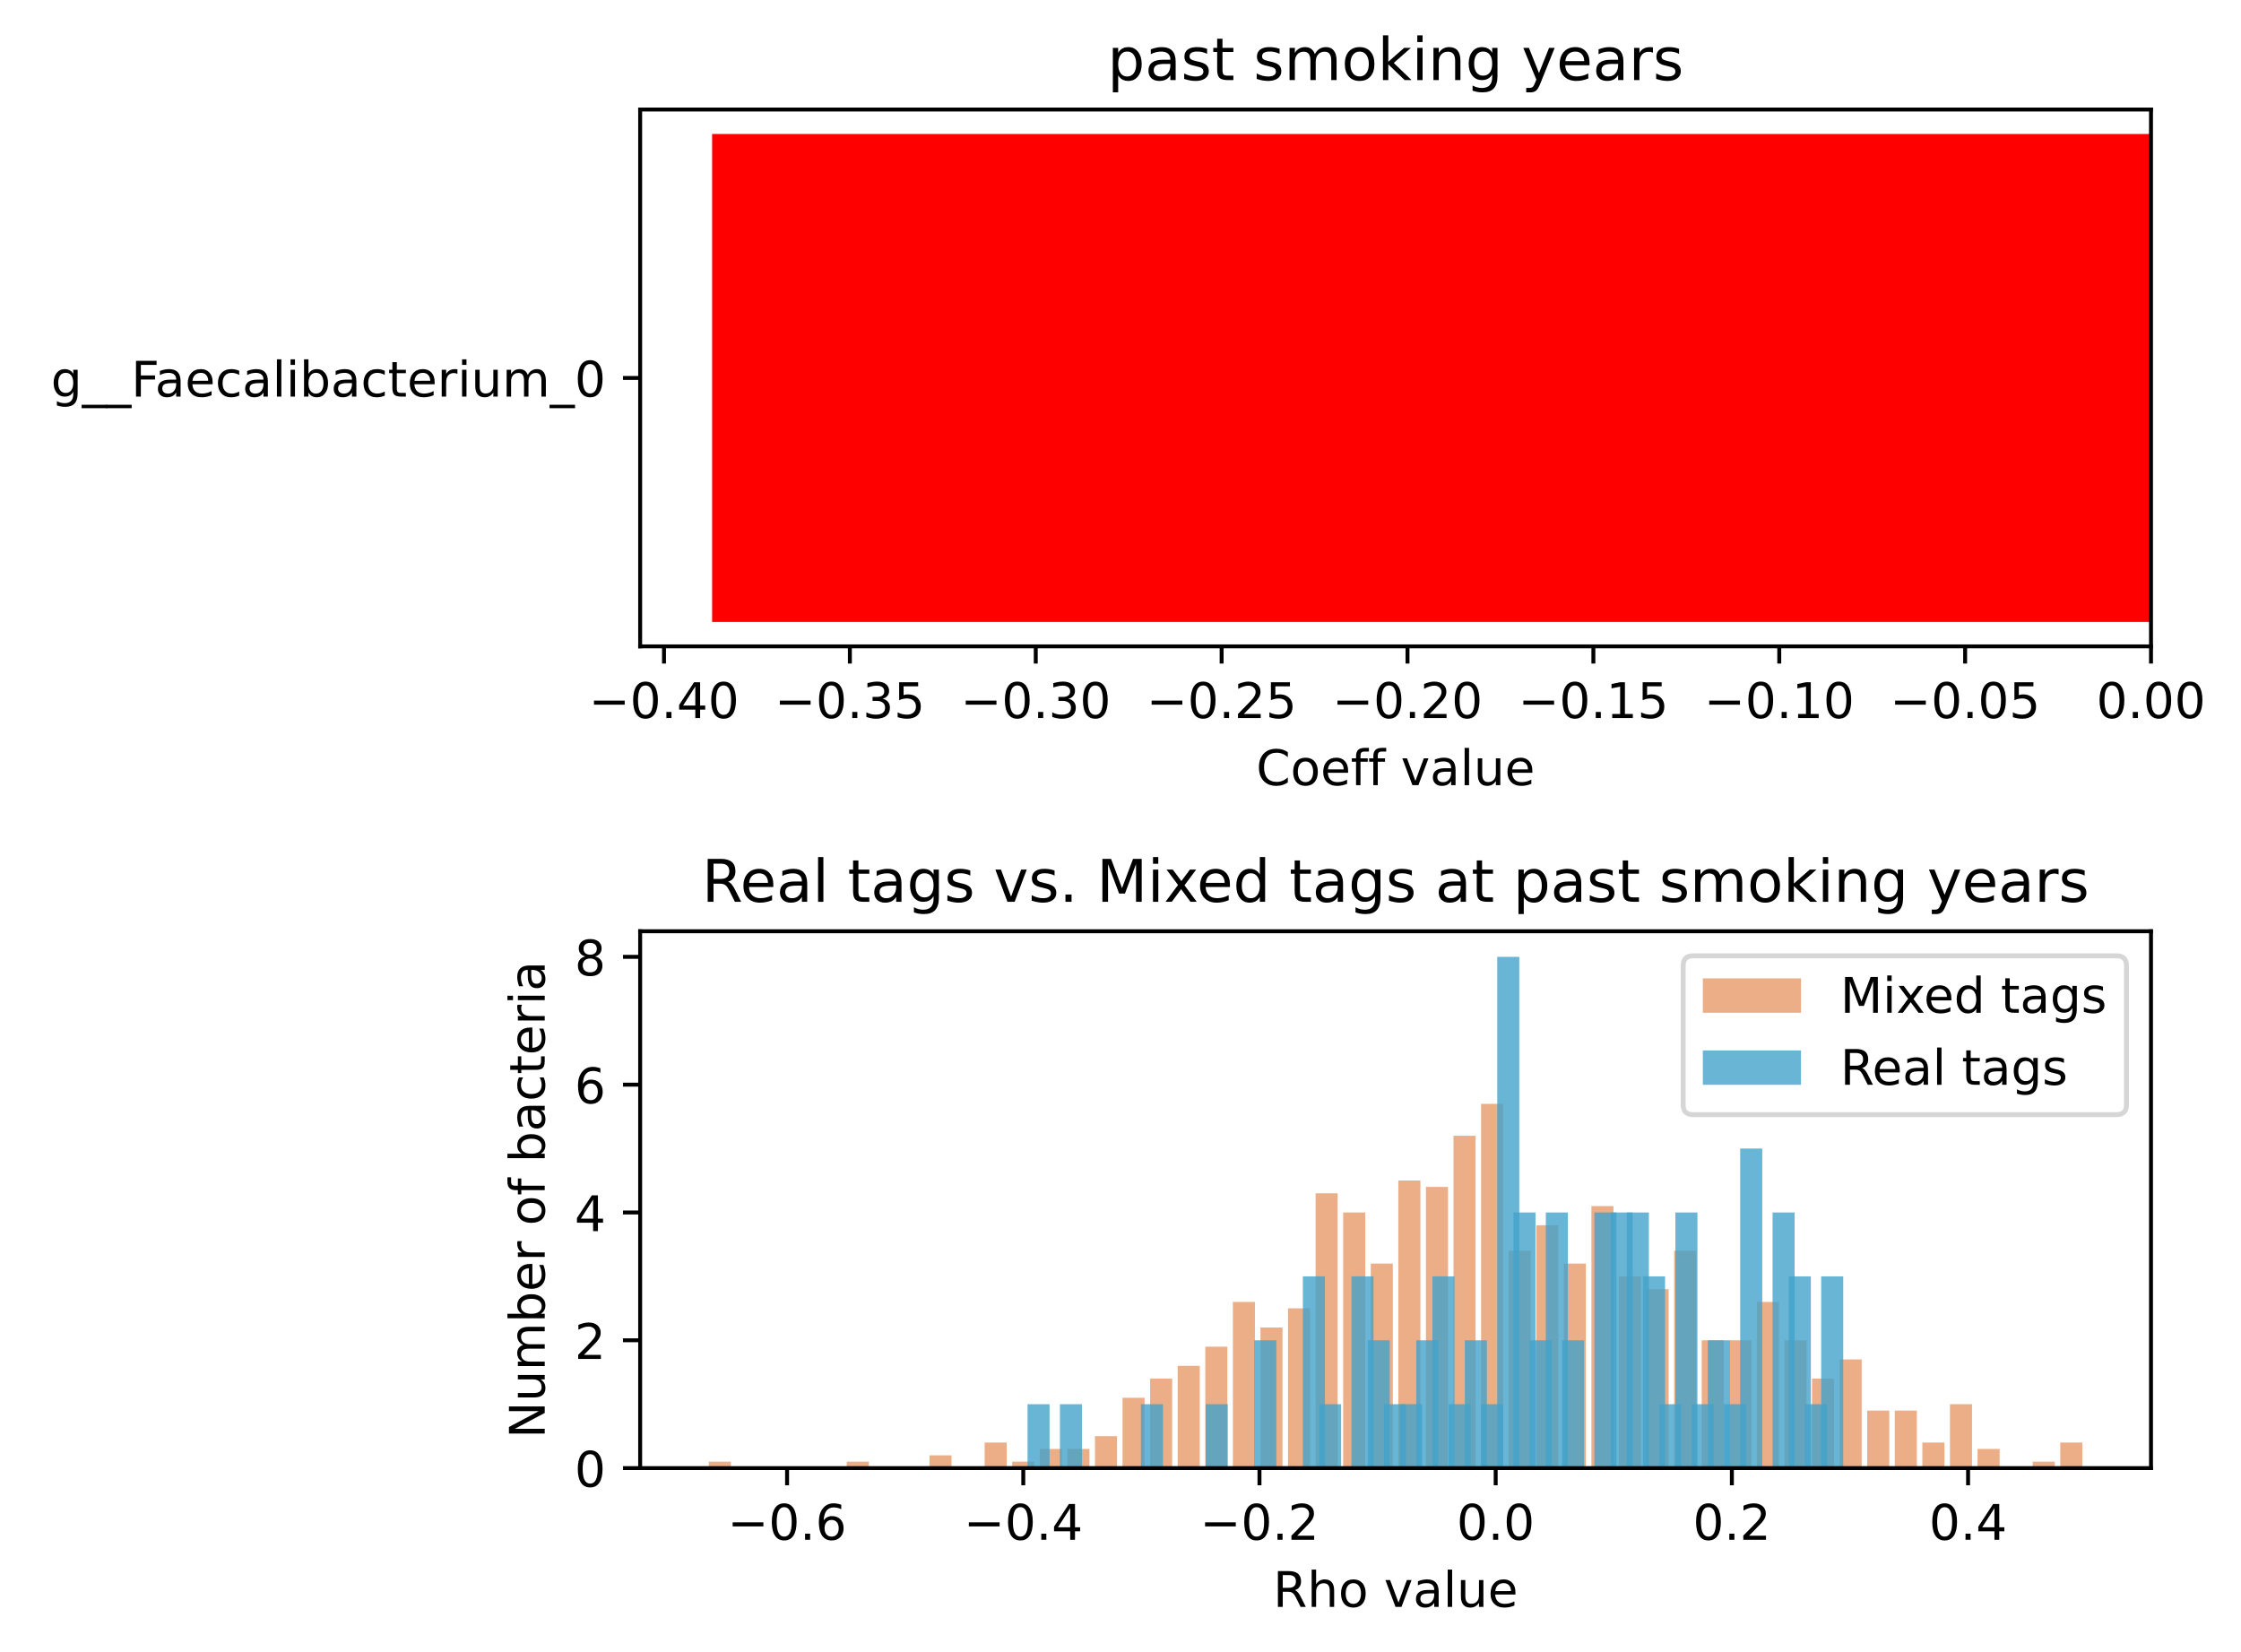<?xml version="1.0" encoding="utf-8" standalone="no"?>
<!DOCTYPE svg PUBLIC "-//W3C//DTD SVG 1.1//EN"
  "http://www.w3.org/Graphics/SVG/1.1/DTD/svg11.dtd">
<!-- Created with matplotlib (https://matplotlib.org/) -->
<svg height="336.634pt" version="1.1" viewBox="0 0 456.516 336.634" width="456.516pt" xmlns="http://www.w3.org/2000/svg" xmlns:xlink="http://www.w3.org/1999/xlink">
 <defs>
  <style type="text/css">*{stroke-linecap:butt;stroke-linejoin:round;}</style>
 </defs>
 <g id="figure_1">
  <g id="patch_1">
   <path d="M 0 336.634 
L 456.516 336.634 
L 456.516 0 
L 0 0 
z
" style="fill:#ffffff;"/>
  </g>
  <g id="axes_1">
   <g id="patch_2">
    <path d="M 130.408 131.678 
L 438.183 131.678 
L 438.183 22.318 
L 130.408 22.318 
z
" style="fill:#ffffff;"/>
   </g>
   <g id="patch_3">
    <path clip-path="url(#p8b24e94399)" d="M 438.183 126.707 
L 145.064 126.707 
L 145.064 27.289 
L 438.183 27.289 
z
" style="fill:#ff0000;"/>
   </g>
   <g id="matplotlib.axis_1">
    <g id="xtick_1">
     <g id="line2d_1">
      <defs>
       <path d="M 0 0 
L 0 3.5 
" id="mf69f92a662" style="stroke:#000000;stroke-width:0.8;"/>
      </defs>
      <g>
       <use style="stroke:#000000;stroke-width:0.8;" x="135.264" xlink:href="#mf69f92a662" y="131.678"/>
      </g>
     </g>
     <g id="text_1">
      <!-- −0.40 -->
      <g transform="translate(119.941 146.277)scale(0.1 -0.1)">
       <defs>
        <path d="M 10.594 35.5 
L 73.188 35.5 
L 73.188 27.203 
L 10.594 27.203 
z
" id="DejaVuSans-8722"/>
        <path d="M 31.781 66.406 
Q 24.172 66.406 20.328 58.906 
Q 16.5 51.422 16.5 36.375 
Q 16.5 21.391 20.328 13.891 
Q 24.172 6.391 31.781 6.391 
Q 39.453 6.391 43.281 13.891 
Q 47.125 21.391 47.125 36.375 
Q 47.125 51.422 43.281 58.906 
Q 39.453 66.406 31.781 66.406 
z
M 31.781 74.219 
Q 44.047 74.219 50.516 64.516 
Q 56.984 54.828 56.984 36.375 
Q 56.984 17.969 50.516 8.266 
Q 44.047 -1.422 31.781 -1.422 
Q 19.531 -1.422 13.062 8.266 
Q 6.594 17.969 6.594 36.375 
Q 6.594 54.828 13.062 64.516 
Q 19.531 74.219 31.781 74.219 
z
" id="DejaVuSans-48"/>
        <path d="M 10.688 12.406 
L 21 12.406 
L 21 0 
L 10.688 0 
z
" id="DejaVuSans-46"/>
        <path d="M 37.797 64.312 
L 12.891 25.391 
L 37.797 25.391 
z
M 35.203 72.906 
L 47.609 72.906 
L 47.609 25.391 
L 58.016 25.391 
L 58.016 17.188 
L 47.609 17.188 
L 47.609 0 
L 37.797 0 
L 37.797 17.188 
L 4.891 17.188 
L 4.891 26.703 
z
" id="DejaVuSans-52"/>
       </defs>
       <use xlink:href="#DejaVuSans-8722"/>
       <use x="83.789" xlink:href="#DejaVuSans-48"/>
       <use x="147.412" xlink:href="#DejaVuSans-46"/>
       <use x="179.199" xlink:href="#DejaVuSans-52"/>
       <use x="242.822" xlink:href="#DejaVuSans-48"/>
      </g>
     </g>
    </g>
    <g id="xtick_2">
     <g id="line2d_2">
      <g>
       <use style="stroke:#000000;stroke-width:0.8;" x="173.129" xlink:href="#mf69f92a662" y="131.678"/>
      </g>
     </g>
     <g id="text_2">
      <!-- −0.35 -->
      <g transform="translate(157.806 146.277)scale(0.1 -0.1)">
       <defs>
        <path d="M 40.578 39.312 
Q 47.656 37.797 51.625 33 
Q 55.609 28.219 55.609 21.188 
Q 55.609 10.406 48.188 4.484 
Q 40.766 -1.422 27.094 -1.422 
Q 22.516 -1.422 17.656 -0.516 
Q 12.797 0.391 7.625 2.203 
L 7.625 11.719 
Q 11.719 9.328 16.594 8.109 
Q 21.484 6.891 26.812 6.891 
Q 36.078 6.891 40.938 10.547 
Q 45.797 14.203 45.797 21.188 
Q 45.797 27.641 41.281 31.266 
Q 36.766 34.906 28.719 34.906 
L 20.219 34.906 
L 20.219 43.016 
L 29.109 43.016 
Q 36.375 43.016 40.234 45.922 
Q 44.094 48.828 44.094 54.297 
Q 44.094 59.906 40.109 62.906 
Q 36.141 65.922 28.719 65.922 
Q 24.656 65.922 20.016 65.031 
Q 15.375 64.156 9.812 62.312 
L 9.812 71.094 
Q 15.438 72.656 20.344 73.438 
Q 25.25 74.219 29.594 74.219 
Q 40.828 74.219 47.359 69.109 
Q 53.906 64.016 53.906 55.328 
Q 53.906 49.266 50.438 45.094 
Q 46.969 40.922 40.578 39.312 
z
" id="DejaVuSans-51"/>
        <path d="M 10.797 72.906 
L 49.516 72.906 
L 49.516 64.594 
L 19.828 64.594 
L 19.828 46.734 
Q 21.969 47.469 24.109 47.828 
Q 26.266 48.188 28.422 48.188 
Q 40.625 48.188 47.75 41.5 
Q 54.891 34.812 54.891 23.391 
Q 54.891 11.625 47.562 5.094 
Q 40.234 -1.422 26.906 -1.422 
Q 22.312 -1.422 17.547 -0.641 
Q 12.797 0.141 7.719 1.703 
L 7.719 11.625 
Q 12.109 9.234 16.797 8.062 
Q 21.484 6.891 26.703 6.891 
Q 35.156 6.891 40.078 11.328 
Q 45.016 15.766 45.016 23.391 
Q 45.016 31 40.078 35.438 
Q 35.156 39.891 26.703 39.891 
Q 22.75 39.891 18.812 39.016 
Q 14.891 38.141 10.797 36.281 
z
" id="DejaVuSans-53"/>
       </defs>
       <use xlink:href="#DejaVuSans-8722"/>
       <use x="83.789" xlink:href="#DejaVuSans-48"/>
       <use x="147.412" xlink:href="#DejaVuSans-46"/>
       <use x="179.199" xlink:href="#DejaVuSans-51"/>
       <use x="242.822" xlink:href="#DejaVuSans-53"/>
      </g>
     </g>
    </g>
    <g id="xtick_3">
     <g id="line2d_3">
      <g>
       <use style="stroke:#000000;stroke-width:0.8;" x="210.994" xlink:href="#mf69f92a662" y="131.678"/>
      </g>
     </g>
     <g id="text_3">
      <!-- −0.30 -->
      <g transform="translate(195.671 146.277)scale(0.1 -0.1)">
       <use xlink:href="#DejaVuSans-8722"/>
       <use x="83.789" xlink:href="#DejaVuSans-48"/>
       <use x="147.412" xlink:href="#DejaVuSans-46"/>
       <use x="179.199" xlink:href="#DejaVuSans-51"/>
       <use x="242.822" xlink:href="#DejaVuSans-48"/>
      </g>
     </g>
    </g>
    <g id="xtick_4">
     <g id="line2d_4">
      <g>
       <use style="stroke:#000000;stroke-width:0.8;" x="248.859" xlink:href="#mf69f92a662" y="131.678"/>
      </g>
     </g>
     <g id="text_4">
      <!-- −0.25 -->
      <g transform="translate(233.536 146.277)scale(0.1 -0.1)">
       <defs>
        <path d="M 19.188 8.297 
L 53.609 8.297 
L 53.609 0 
L 7.328 0 
L 7.328 8.297 
Q 12.938 14.109 22.625 23.891 
Q 32.328 33.688 34.812 36.531 
Q 39.547 41.844 41.422 45.531 
Q 43.312 49.219 43.312 52.781 
Q 43.312 58.594 39.234 62.25 
Q 35.156 65.922 28.609 65.922 
Q 23.969 65.922 18.812 64.312 
Q 13.672 62.703 7.812 59.422 
L 7.812 69.391 
Q 13.766 71.781 18.938 73 
Q 24.125 74.219 28.422 74.219 
Q 39.75 74.219 46.484 68.547 
Q 53.219 62.891 53.219 53.422 
Q 53.219 48.922 51.531 44.891 
Q 49.859 40.875 45.406 35.406 
Q 44.188 33.984 37.641 27.219 
Q 31.109 20.453 19.188 8.297 
z
" id="DejaVuSans-50"/>
       </defs>
       <use xlink:href="#DejaVuSans-8722"/>
       <use x="83.789" xlink:href="#DejaVuSans-48"/>
       <use x="147.412" xlink:href="#DejaVuSans-46"/>
       <use x="179.199" xlink:href="#DejaVuSans-50"/>
       <use x="242.822" xlink:href="#DejaVuSans-53"/>
      </g>
     </g>
    </g>
    <g id="xtick_5">
     <g id="line2d_5">
      <g>
       <use style="stroke:#000000;stroke-width:0.8;" x="286.723" xlink:href="#mf69f92a662" y="131.678"/>
      </g>
     </g>
     <g id="text_5">
      <!-- −0.20 -->
      <g transform="translate(271.401 146.277)scale(0.1 -0.1)">
       <use xlink:href="#DejaVuSans-8722"/>
       <use x="83.789" xlink:href="#DejaVuSans-48"/>
       <use x="147.412" xlink:href="#DejaVuSans-46"/>
       <use x="179.199" xlink:href="#DejaVuSans-50"/>
       <use x="242.822" xlink:href="#DejaVuSans-48"/>
      </g>
     </g>
    </g>
    <g id="xtick_6">
     <g id="line2d_6">
      <g>
       <use style="stroke:#000000;stroke-width:0.8;" x="324.588" xlink:href="#mf69f92a662" y="131.678"/>
      </g>
     </g>
     <g id="text_6">
      <!-- −0.15 -->
      <g transform="translate(309.266 146.277)scale(0.1 -0.1)">
       <defs>
        <path d="M 12.406 8.297 
L 28.516 8.297 
L 28.516 63.922 
L 10.984 60.406 
L 10.984 69.391 
L 28.422 72.906 
L 38.281 72.906 
L 38.281 8.297 
L 54.391 8.297 
L 54.391 0 
L 12.406 0 
z
" id="DejaVuSans-49"/>
       </defs>
       <use xlink:href="#DejaVuSans-8722"/>
       <use x="83.789" xlink:href="#DejaVuSans-48"/>
       <use x="147.412" xlink:href="#DejaVuSans-46"/>
       <use x="179.199" xlink:href="#DejaVuSans-49"/>
       <use x="242.822" xlink:href="#DejaVuSans-53"/>
      </g>
     </g>
    </g>
    <g id="xtick_7">
     <g id="line2d_7">
      <g>
       <use style="stroke:#000000;stroke-width:0.8;" x="362.453" xlink:href="#mf69f92a662" y="131.678"/>
      </g>
     </g>
     <g id="text_7">
      <!-- −0.10 -->
      <g transform="translate(347.13 146.277)scale(0.1 -0.1)">
       <use xlink:href="#DejaVuSans-8722"/>
       <use x="83.789" xlink:href="#DejaVuSans-48"/>
       <use x="147.412" xlink:href="#DejaVuSans-46"/>
       <use x="179.199" xlink:href="#DejaVuSans-49"/>
       <use x="242.822" xlink:href="#DejaVuSans-48"/>
      </g>
     </g>
    </g>
    <g id="xtick_8">
     <g id="line2d_8">
      <g>
       <use style="stroke:#000000;stroke-width:0.8;" x="400.318" xlink:href="#mf69f92a662" y="131.678"/>
      </g>
     </g>
     <g id="text_8">
      <!-- −0.05 -->
      <g transform="translate(384.995 146.277)scale(0.1 -0.1)">
       <use xlink:href="#DejaVuSans-8722"/>
       <use x="83.789" xlink:href="#DejaVuSans-48"/>
       <use x="147.412" xlink:href="#DejaVuSans-46"/>
       <use x="179.199" xlink:href="#DejaVuSans-48"/>
       <use x="242.822" xlink:href="#DejaVuSans-53"/>
      </g>
     </g>
    </g>
    <g id="xtick_9">
     <g id="line2d_9">
      <g>
       <use style="stroke:#000000;stroke-width:0.8;" x="438.183" xlink:href="#mf69f92a662" y="131.678"/>
      </g>
     </g>
     <g id="text_9">
      <!-- 0.00 -->
      <g transform="translate(427.05 146.277)scale(0.1 -0.1)">
       <use xlink:href="#DejaVuSans-48"/>
       <use x="63.623" xlink:href="#DejaVuSans-46"/>
       <use x="95.41" xlink:href="#DejaVuSans-48"/>
       <use x="159.033" xlink:href="#DejaVuSans-48"/>
      </g>
     </g>
    </g>
    <g id="text_10">
     <!-- Coeff value -->
     <g transform="translate(255.901 159.955)scale(0.1 -0.1)">
      <defs>
       <path d="M 64.406 67.281 
L 64.406 56.891 
Q 59.422 61.531 53.781 63.812 
Q 48.141 66.109 41.797 66.109 
Q 29.297 66.109 22.656 58.469 
Q 16.016 50.828 16.016 36.375 
Q 16.016 21.969 22.656 14.328 
Q 29.297 6.688 41.797 6.688 
Q 48.141 6.688 53.781 8.984 
Q 59.422 11.281 64.406 15.922 
L 64.406 5.609 
Q 59.234 2.094 53.438 0.328 
Q 47.656 -1.422 41.219 -1.422 
Q 24.656 -1.422 15.125 8.703 
Q 5.609 18.844 5.609 36.375 
Q 5.609 53.953 15.125 64.078 
Q 24.656 74.219 41.219 74.219 
Q 47.75 74.219 53.531 72.484 
Q 59.328 70.75 64.406 67.281 
z
" id="DejaVuSans-67"/>
       <path d="M 30.609 48.391 
Q 23.391 48.391 19.188 42.75 
Q 14.984 37.109 14.984 27.297 
Q 14.984 17.484 19.156 11.844 
Q 23.344 6.203 30.609 6.203 
Q 37.797 6.203 41.984 11.859 
Q 46.188 17.531 46.188 27.297 
Q 46.188 37.016 41.984 42.703 
Q 37.797 48.391 30.609 48.391 
z
M 30.609 56 
Q 42.328 56 49.016 48.375 
Q 55.719 40.766 55.719 27.297 
Q 55.719 13.875 49.016 6.219 
Q 42.328 -1.422 30.609 -1.422 
Q 18.844 -1.422 12.172 6.219 
Q 5.516 13.875 5.516 27.297 
Q 5.516 40.766 12.172 48.375 
Q 18.844 56 30.609 56 
z
" id="DejaVuSans-111"/>
       <path d="M 56.203 29.594 
L 56.203 25.203 
L 14.891 25.203 
Q 15.484 15.922 20.484 11.062 
Q 25.484 6.203 34.422 6.203 
Q 39.594 6.203 44.453 7.469 
Q 49.312 8.734 54.109 11.281 
L 54.109 2.781 
Q 49.266 0.734 44.188 -0.344 
Q 39.109 -1.422 33.891 -1.422 
Q 20.797 -1.422 13.156 6.188 
Q 5.516 13.812 5.516 26.812 
Q 5.516 40.234 12.766 48.109 
Q 20.016 56 32.328 56 
Q 43.359 56 49.781 48.891 
Q 56.203 41.797 56.203 29.594 
z
M 47.219 32.234 
Q 47.125 39.594 43.094 43.984 
Q 39.062 48.391 32.422 48.391 
Q 24.906 48.391 20.391 44.141 
Q 15.875 39.891 15.188 32.172 
z
" id="DejaVuSans-101"/>
       <path d="M 37.109 75.984 
L 37.109 68.5 
L 28.516 68.5 
Q 23.688 68.5 21.797 66.547 
Q 19.922 64.594 19.922 59.516 
L 19.922 54.688 
L 34.719 54.688 
L 34.719 47.703 
L 19.922 47.703 
L 19.922 0 
L 10.891 0 
L 10.891 47.703 
L 2.297 47.703 
L 2.297 54.688 
L 10.891 54.688 
L 10.891 58.5 
Q 10.891 67.625 15.141 71.797 
Q 19.391 75.984 28.609 75.984 
z
" id="DejaVuSans-102"/>
       <path id="DejaVuSans-32"/>
       <path d="M 2.984 54.688 
L 12.5 54.688 
L 29.594 8.797 
L 46.688 54.688 
L 56.203 54.688 
L 35.688 0 
L 23.484 0 
z
" id="DejaVuSans-118"/>
       <path d="M 34.281 27.484 
Q 23.391 27.484 19.188 25 
Q 14.984 22.516 14.984 16.5 
Q 14.984 11.719 18.141 8.906 
Q 21.297 6.109 26.703 6.109 
Q 34.188 6.109 38.703 11.406 
Q 43.219 16.703 43.219 25.484 
L 43.219 27.484 
z
M 52.203 31.203 
L 52.203 0 
L 43.219 0 
L 43.219 8.297 
Q 40.141 3.328 35.547 0.953 
Q 30.953 -1.422 24.312 -1.422 
Q 15.922 -1.422 10.953 3.297 
Q 6 8.016 6 15.922 
Q 6 25.141 12.172 29.828 
Q 18.359 34.516 30.609 34.516 
L 43.219 34.516 
L 43.219 35.406 
Q 43.219 41.609 39.141 45 
Q 35.062 48.391 27.688 48.391 
Q 23 48.391 18.547 47.266 
Q 14.109 46.141 10.016 43.891 
L 10.016 52.203 
Q 14.938 54.109 19.578 55.047 
Q 24.219 56 28.609 56 
Q 40.484 56 46.344 49.844 
Q 52.203 43.703 52.203 31.203 
z
" id="DejaVuSans-97"/>
       <path d="M 9.422 75.984 
L 18.406 75.984 
L 18.406 0 
L 9.422 0 
z
" id="DejaVuSans-108"/>
       <path d="M 8.5 21.578 
L 8.5 54.688 
L 17.484 54.688 
L 17.484 21.922 
Q 17.484 14.156 20.5 10.266 
Q 23.531 6.391 29.594 6.391 
Q 36.859 6.391 41.078 11.031 
Q 45.312 15.672 45.312 23.688 
L 45.312 54.688 
L 54.297 54.688 
L 54.297 0 
L 45.312 0 
L 45.312 8.406 
Q 42.047 3.422 37.719 1 
Q 33.406 -1.422 27.688 -1.422 
Q 18.266 -1.422 13.375 4.438 
Q 8.5 10.297 8.5 21.578 
z
M 31.109 56 
z
" id="DejaVuSans-117"/>
      </defs>
      <use xlink:href="#DejaVuSans-67"/>
      <use x="69.824" xlink:href="#DejaVuSans-111"/>
      <use x="131.006" xlink:href="#DejaVuSans-101"/>
      <use x="192.529" xlink:href="#DejaVuSans-102"/>
      <use x="227.734" xlink:href="#DejaVuSans-102"/>
      <use x="262.939" xlink:href="#DejaVuSans-32"/>
      <use x="294.727" xlink:href="#DejaVuSans-118"/>
      <use x="353.906" xlink:href="#DejaVuSans-97"/>
      <use x="415.186" xlink:href="#DejaVuSans-108"/>
      <use x="442.969" xlink:href="#DejaVuSans-117"/>
      <use x="506.348" xlink:href="#DejaVuSans-101"/>
     </g>
    </g>
   </g>
   <g id="matplotlib.axis_2">
    <g id="ytick_1">
     <g id="line2d_10">
      <defs>
       <path d="M 0 0 
L -3.5 0 
" id="m4b695de38a" style="stroke:#000000;stroke-width:0.8;"/>
      </defs>
      <g>
       <use style="stroke:#000000;stroke-width:0.8;" x="130.408" xlink:href="#m4b695de38a" y="76.998"/>
      </g>
     </g>
     <g id="text_11">
      <!--  g__Faecalibacterium_0 -->
      <g transform="translate(7.2 80.797)scale(0.1 -0.1)">
       <defs>
        <path d="M 45.406 27.984 
Q 45.406 37.75 41.375 43.109 
Q 37.359 48.484 30.078 48.484 
Q 22.859 48.484 18.828 43.109 
Q 14.797 37.75 14.797 27.984 
Q 14.797 18.266 18.828 12.891 
Q 22.859 7.516 30.078 7.516 
Q 37.359 7.516 41.375 12.891 
Q 45.406 18.266 45.406 27.984 
z
M 54.391 6.781 
Q 54.391 -7.172 48.188 -13.984 
Q 42 -20.797 29.203 -20.797 
Q 24.469 -20.797 20.266 -20.094 
Q 16.062 -19.391 12.109 -17.922 
L 12.109 -9.188 
Q 16.062 -11.328 19.922 -12.344 
Q 23.781 -13.375 27.781 -13.375 
Q 36.625 -13.375 41.016 -8.766 
Q 45.406 -4.156 45.406 5.172 
L 45.406 9.625 
Q 42.625 4.781 38.281 2.391 
Q 33.938 0 27.875 0 
Q 17.828 0 11.672 7.656 
Q 5.516 15.328 5.516 27.984 
Q 5.516 40.672 11.672 48.328 
Q 17.828 56 27.875 56 
Q 33.938 56 38.281 53.609 
Q 42.625 51.219 45.406 46.391 
L 45.406 54.688 
L 54.391 54.688 
z
" id="DejaVuSans-103"/>
        <path d="M 50.984 -16.609 
L 50.984 -23.578 
L -0.984 -23.578 
L -0.984 -16.609 
z
" id="DejaVuSans-95"/>
        <path d="M 9.812 72.906 
L 51.703 72.906 
L 51.703 64.594 
L 19.672 64.594 
L 19.672 43.109 
L 48.578 43.109 
L 48.578 34.812 
L 19.672 34.812 
L 19.672 0 
L 9.812 0 
z
" id="DejaVuSans-70"/>
        <path d="M 48.781 52.594 
L 48.781 44.188 
Q 44.969 46.297 41.141 47.344 
Q 37.312 48.391 33.406 48.391 
Q 24.656 48.391 19.812 42.844 
Q 14.984 37.312 14.984 27.297 
Q 14.984 17.281 19.812 11.734 
Q 24.656 6.203 33.406 6.203 
Q 37.312 6.203 41.141 7.25 
Q 44.969 8.297 48.781 10.406 
L 48.781 2.094 
Q 45.016 0.344 40.984 -0.531 
Q 36.969 -1.422 32.422 -1.422 
Q 20.062 -1.422 12.781 6.344 
Q 5.516 14.109 5.516 27.297 
Q 5.516 40.672 12.859 48.328 
Q 20.219 56 33.016 56 
Q 37.156 56 41.109 55.141 
Q 45.062 54.297 48.781 52.594 
z
" id="DejaVuSans-99"/>
        <path d="M 9.422 54.688 
L 18.406 54.688 
L 18.406 0 
L 9.422 0 
z
M 9.422 75.984 
L 18.406 75.984 
L 18.406 64.594 
L 9.422 64.594 
z
" id="DejaVuSans-105"/>
        <path d="M 48.688 27.297 
Q 48.688 37.203 44.609 42.844 
Q 40.531 48.484 33.406 48.484 
Q 26.266 48.484 22.188 42.844 
Q 18.109 37.203 18.109 27.297 
Q 18.109 17.391 22.188 11.75 
Q 26.266 6.109 33.406 6.109 
Q 40.531 6.109 44.609 11.75 
Q 48.688 17.391 48.688 27.297 
z
M 18.109 46.391 
Q 20.953 51.266 25.266 53.625 
Q 29.594 56 35.594 56 
Q 45.562 56 51.781 48.094 
Q 58.016 40.188 58.016 27.297 
Q 58.016 14.406 51.781 6.484 
Q 45.562 -1.422 35.594 -1.422 
Q 29.594 -1.422 25.266 0.953 
Q 20.953 3.328 18.109 8.203 
L 18.109 0 
L 9.078 0 
L 9.078 75.984 
L 18.109 75.984 
z
" id="DejaVuSans-98"/>
        <path d="M 18.312 70.219 
L 18.312 54.688 
L 36.812 54.688 
L 36.812 47.703 
L 18.312 47.703 
L 18.312 18.016 
Q 18.312 11.328 20.141 9.422 
Q 21.969 7.516 27.594 7.516 
L 36.812 7.516 
L 36.812 0 
L 27.594 0 
Q 17.188 0 13.234 3.875 
Q 9.281 7.766 9.281 18.016 
L 9.281 47.703 
L 2.688 47.703 
L 2.688 54.688 
L 9.281 54.688 
L 9.281 70.219 
z
" id="DejaVuSans-116"/>
        <path d="M 41.109 46.297 
Q 39.594 47.172 37.812 47.578 
Q 36.031 48 33.891 48 
Q 26.266 48 22.188 43.047 
Q 18.109 38.094 18.109 28.812 
L 18.109 0 
L 9.078 0 
L 9.078 54.688 
L 18.109 54.688 
L 18.109 46.188 
Q 20.953 51.172 25.484 53.578 
Q 30.031 56 36.531 56 
Q 37.453 56 38.578 55.875 
Q 39.703 55.766 41.062 55.516 
z
" id="DejaVuSans-114"/>
        <path d="M 52 44.188 
Q 55.375 50.25 60.062 53.125 
Q 64.75 56 71.094 56 
Q 79.641 56 84.281 50.016 
Q 88.922 44.047 88.922 33.016 
L 88.922 0 
L 79.891 0 
L 79.891 32.719 
Q 79.891 40.578 77.094 44.375 
Q 74.312 48.188 68.609 48.188 
Q 61.625 48.188 57.562 43.547 
Q 53.516 38.922 53.516 30.906 
L 53.516 0 
L 44.484 0 
L 44.484 32.719 
Q 44.484 40.625 41.703 44.406 
Q 38.922 48.188 33.109 48.188 
Q 26.219 48.188 22.156 43.531 
Q 18.109 38.875 18.109 30.906 
L 18.109 0 
L 9.078 0 
L 9.078 54.688 
L 18.109 54.688 
L 18.109 46.188 
Q 21.188 51.219 25.484 53.609 
Q 29.781 56 35.688 56 
Q 41.656 56 45.828 52.969 
Q 50 49.953 52 44.188 
z
" id="DejaVuSans-109"/>
       </defs>
       <use xlink:href="#DejaVuSans-32"/>
       <use x="31.787" xlink:href="#DejaVuSans-103"/>
       <use x="95.264" xlink:href="#DejaVuSans-95"/>
       <use x="145.264" xlink:href="#DejaVuSans-95"/>
       <use x="195.264" xlink:href="#DejaVuSans-70"/>
       <use x="243.658" xlink:href="#DejaVuSans-97"/>
       <use x="304.938" xlink:href="#DejaVuSans-101"/>
       <use x="366.461" xlink:href="#DejaVuSans-99"/>
       <use x="421.441" xlink:href="#DejaVuSans-97"/>
       <use x="482.721" xlink:href="#DejaVuSans-108"/>
       <use x="510.504" xlink:href="#DejaVuSans-105"/>
       <use x="538.287" xlink:href="#DejaVuSans-98"/>
       <use x="601.764" xlink:href="#DejaVuSans-97"/>
       <use x="663.043" xlink:href="#DejaVuSans-99"/>
       <use x="718.023" xlink:href="#DejaVuSans-116"/>
       <use x="757.232" xlink:href="#DejaVuSans-101"/>
       <use x="818.756" xlink:href="#DejaVuSans-114"/>
       <use x="859.869" xlink:href="#DejaVuSans-105"/>
       <use x="887.652" xlink:href="#DejaVuSans-117"/>
       <use x="951.031" xlink:href="#DejaVuSans-109"/>
       <use x="1048.443" xlink:href="#DejaVuSans-95"/>
       <use x="1098.443" xlink:href="#DejaVuSans-48"/>
      </g>
     </g>
    </g>
   </g>
   <g id="patch_4">
    <path d="M 130.408 131.678 
L 130.408 22.318 
" style="fill:none;stroke:#000000;stroke-linecap:square;stroke-linejoin:miter;stroke-width:0.8;"/>
   </g>
   <g id="patch_5">
    <path d="M 438.183 131.678 
L 438.183 22.318 
" style="fill:none;stroke:#000000;stroke-linecap:square;stroke-linejoin:miter;stroke-width:0.8;"/>
   </g>
   <g id="patch_6">
    <path d="M 130.408 131.678 
L 438.183 131.678 
" style="fill:none;stroke:#000000;stroke-linecap:square;stroke-linejoin:miter;stroke-width:0.8;"/>
   </g>
   <g id="patch_7">
    <path d="M 130.408 22.318 
L 438.183 22.318 
" style="fill:none;stroke:#000000;stroke-linecap:square;stroke-linejoin:miter;stroke-width:0.8;"/>
   </g>
   <g id="text_12">
    <!-- past smoking years -->
    <g transform="translate(225.612 16.318)scale(0.12 -0.12)">
     <defs>
      <path d="M 18.109 8.203 
L 18.109 -20.797 
L 9.078 -20.797 
L 9.078 54.688 
L 18.109 54.688 
L 18.109 46.391 
Q 20.953 51.266 25.266 53.625 
Q 29.594 56 35.594 56 
Q 45.562 56 51.781 48.094 
Q 58.016 40.188 58.016 27.297 
Q 58.016 14.406 51.781 6.484 
Q 45.562 -1.422 35.594 -1.422 
Q 29.594 -1.422 25.266 0.953 
Q 20.953 3.328 18.109 8.203 
z
M 48.688 27.297 
Q 48.688 37.203 44.609 42.844 
Q 40.531 48.484 33.406 48.484 
Q 26.266 48.484 22.188 42.844 
Q 18.109 37.203 18.109 27.297 
Q 18.109 17.391 22.188 11.75 
Q 26.266 6.109 33.406 6.109 
Q 40.531 6.109 44.609 11.75 
Q 48.688 17.391 48.688 27.297 
z
" id="DejaVuSans-112"/>
      <path d="M 44.281 53.078 
L 44.281 44.578 
Q 40.484 46.531 36.375 47.5 
Q 32.281 48.484 27.875 48.484 
Q 21.188 48.484 17.844 46.438 
Q 14.5 44.391 14.5 40.281 
Q 14.5 37.156 16.891 35.375 
Q 19.281 33.594 26.516 31.984 
L 29.594 31.297 
Q 39.156 29.25 43.188 25.516 
Q 47.219 21.781 47.219 15.094 
Q 47.219 7.469 41.188 3.016 
Q 35.156 -1.422 24.609 -1.422 
Q 20.219 -1.422 15.453 -0.562 
Q 10.688 0.297 5.422 2 
L 5.422 11.281 
Q 10.406 8.688 15.234 7.391 
Q 20.062 6.109 24.812 6.109 
Q 31.156 6.109 34.562 8.281 
Q 37.984 10.453 37.984 14.406 
Q 37.984 18.062 35.516 20.016 
Q 33.062 21.969 24.703 23.781 
L 21.578 24.516 
Q 13.234 26.266 9.516 29.906 
Q 5.812 33.547 5.812 39.891 
Q 5.812 47.609 11.281 51.797 
Q 16.75 56 26.812 56 
Q 31.781 56 36.172 55.266 
Q 40.578 54.547 44.281 53.078 
z
" id="DejaVuSans-115"/>
      <path d="M 9.078 75.984 
L 18.109 75.984 
L 18.109 31.109 
L 44.922 54.688 
L 56.391 54.688 
L 27.391 29.109 
L 57.625 0 
L 45.906 0 
L 18.109 26.703 
L 18.109 0 
L 9.078 0 
z
" id="DejaVuSans-107"/>
      <path d="M 54.891 33.016 
L 54.891 0 
L 45.906 0 
L 45.906 32.719 
Q 45.906 40.484 42.875 44.328 
Q 39.844 48.188 33.797 48.188 
Q 26.516 48.188 22.312 43.547 
Q 18.109 38.922 18.109 30.906 
L 18.109 0 
L 9.078 0 
L 9.078 54.688 
L 18.109 54.688 
L 18.109 46.188 
Q 21.344 51.125 25.703 53.562 
Q 30.078 56 35.797 56 
Q 45.219 56 50.047 50.172 
Q 54.891 44.344 54.891 33.016 
z
" id="DejaVuSans-110"/>
      <path d="M 32.172 -5.078 
Q 28.375 -14.844 24.75 -17.812 
Q 21.141 -20.797 15.094 -20.797 
L 7.906 -20.797 
L 7.906 -13.281 
L 13.188 -13.281 
Q 16.891 -13.281 18.938 -11.516 
Q 21 -9.766 23.484 -3.219 
L 25.094 0.875 
L 2.984 54.688 
L 12.5 54.688 
L 29.594 11.922 
L 46.688 54.688 
L 56.203 54.688 
z
" id="DejaVuSans-121"/>
     </defs>
     <use xlink:href="#DejaVuSans-112"/>
     <use x="63.477" xlink:href="#DejaVuSans-97"/>
     <use x="124.756" xlink:href="#DejaVuSans-115"/>
     <use x="176.855" xlink:href="#DejaVuSans-116"/>
     <use x="216.064" xlink:href="#DejaVuSans-32"/>
     <use x="247.852" xlink:href="#DejaVuSans-115"/>
     <use x="299.951" xlink:href="#DejaVuSans-109"/>
     <use x="397.363" xlink:href="#DejaVuSans-111"/>
     <use x="458.545" xlink:href="#DejaVuSans-107"/>
     <use x="516.455" xlink:href="#DejaVuSans-105"/>
     <use x="544.238" xlink:href="#DejaVuSans-110"/>
     <use x="607.617" xlink:href="#DejaVuSans-103"/>
     <use x="671.094" xlink:href="#DejaVuSans-32"/>
     <use x="702.881" xlink:href="#DejaVuSans-121"/>
     <use x="762.061" xlink:href="#DejaVuSans-101"/>
     <use x="823.584" xlink:href="#DejaVuSans-97"/>
     <use x="884.863" xlink:href="#DejaVuSans-114"/>
     <use x="925.977" xlink:href="#DejaVuSans-115"/>
    </g>
   </g>
  </g>
  <g id="axes_2">
   <g id="patch_8">
    <path d="M 130.408 299.078 
L 438.183 299.078 
L 438.183 189.718 
L 130.408 189.718 
z
" style="fill:#ffffff;"/>
   </g>
   <g id="patch_9">
    <path clip-path="url(#p6e5bf26a10)" d="M 144.398 299.078 
L 148.892 299.078 
L 148.892 297.776 
L 144.398 297.776 
z
" style="fill:#d95f0e;opacity:0.5;"/>
   </g>
   <g id="patch_10">
    <path clip-path="url(#p6e5bf26a10)" d="M 150.016 299.078 
L 154.511 299.078 
L 154.511 299.078 
L 150.016 299.078 
z
" style="fill:#d95f0e;opacity:0.5;"/>
   </g>
   <g id="patch_11">
    <path clip-path="url(#p6e5bf26a10)" d="M 155.634 299.078 
L 160.129 299.078 
L 160.129 299.078 
L 155.634 299.078 
z
" style="fill:#d95f0e;opacity:0.5;"/>
   </g>
   <g id="patch_12">
    <path clip-path="url(#p6e5bf26a10)" d="M 161.253 299.078 
L 165.747 299.078 
L 165.747 299.078 
L 161.253 299.078 
z
" style="fill:#d95f0e;opacity:0.5;"/>
   </g>
   <g id="patch_13">
    <path clip-path="url(#p6e5bf26a10)" d="M 166.871 299.078 
L 171.366 299.078 
L 171.366 299.078 
L 166.871 299.078 
z
" style="fill:#d95f0e;opacity:0.5;"/>
   </g>
   <g id="patch_14">
    <path clip-path="url(#p6e5bf26a10)" d="M 172.489 299.078 
L 176.984 299.078 
L 176.984 297.776 
L 172.489 297.776 
z
" style="fill:#d95f0e;opacity:0.5;"/>
   </g>
   <g id="patch_15">
    <path clip-path="url(#p6e5bf26a10)" d="M 178.108 299.078 
L 182.603 299.078 
L 182.603 299.078 
L 178.108 299.078 
z
" style="fill:#d95f0e;opacity:0.5;"/>
   </g>
   <g id="patch_16">
    <path clip-path="url(#p6e5bf26a10)" d="M 183.726 299.078 
L 188.221 299.078 
L 188.221 299.078 
L 183.726 299.078 
z
" style="fill:#d95f0e;opacity:0.5;"/>
   </g>
   <g id="patch_17">
    <path clip-path="url(#p6e5bf26a10)" d="M 189.345 299.078 
L 193.839 299.078 
L 193.839 296.474 
L 189.345 296.474 
z
" style="fill:#d95f0e;opacity:0.5;"/>
   </g>
   <g id="patch_18">
    <path clip-path="url(#p6e5bf26a10)" d="M 194.963 299.078 
L 199.458 299.078 
L 199.458 299.078 
L 194.963 299.078 
z
" style="fill:#d95f0e;opacity:0.5;"/>
   </g>
   <g id="patch_19">
    <path clip-path="url(#p6e5bf26a10)" d="M 200.581 299.078 
L 205.076 299.078 
L 205.076 293.871 
L 200.581 293.871 
z
" style="fill:#d95f0e;opacity:0.5;"/>
   </g>
   <g id="patch_20">
    <path clip-path="url(#p6e5bf26a10)" d="M 206.2 299.078 
L 210.695 299.078 
L 210.695 297.776 
L 206.2 297.776 
z
" style="fill:#d95f0e;opacity:0.5;"/>
   </g>
   <g id="patch_21">
    <path clip-path="url(#p6e5bf26a10)" d="M 211.818 299.078 
L 216.313 299.078 
L 216.313 295.172 
L 211.818 295.172 
z
" style="fill:#d95f0e;opacity:0.5;"/>
   </g>
   <g id="patch_22">
    <path clip-path="url(#p6e5bf26a10)" d="M 217.437 299.078 
L 221.931 299.078 
L 221.931 295.172 
L 217.437 295.172 
z
" style="fill:#d95f0e;opacity:0.5;"/>
   </g>
   <g id="patch_23">
    <path clip-path="url(#p6e5bf26a10)" d="M 223.055 299.078 
L 227.55 299.078 
L 227.55 292.569 
L 223.055 292.569 
z
" style="fill:#d95f0e;opacity:0.5;"/>
   </g>
   <g id="patch_24">
    <path clip-path="url(#p6e5bf26a10)" d="M 228.673 299.078 
L 233.168 299.078 
L 233.168 284.757 
L 228.673 284.757 
z
" style="fill:#d95f0e;opacity:0.5;"/>
   </g>
   <g id="patch_25">
    <path clip-path="url(#p6e5bf26a10)" d="M 234.292 299.078 
L 238.786 299.078 
L 238.786 280.851 
L 234.292 280.851 
z
" style="fill:#d95f0e;opacity:0.5;"/>
   </g>
   <g id="patch_26">
    <path clip-path="url(#p6e5bf26a10)" d="M 239.91 299.078 
L 244.405 299.078 
L 244.405 278.248 
L 239.91 278.248 
z
" style="fill:#d95f0e;opacity:0.5;"/>
   </g>
   <g id="patch_27">
    <path clip-path="url(#p6e5bf26a10)" d="M 245.528 299.078 
L 250.023 299.078 
L 250.023 274.342 
L 245.528 274.342 
z
" style="fill:#d95f0e;opacity:0.5;"/>
   </g>
   <g id="patch_28">
    <path clip-path="url(#p6e5bf26a10)" d="M 251.147 299.078 
L 255.642 299.078 
L 255.642 265.229 
L 251.147 265.229 
z
" style="fill:#d95f0e;opacity:0.5;"/>
   </g>
   <g id="patch_29">
    <path clip-path="url(#p6e5bf26a10)" d="M 256.765 299.078 
L 261.26 299.078 
L 261.26 270.436 
L 256.765 270.436 
z
" style="fill:#d95f0e;opacity:0.5;"/>
   </g>
   <g id="patch_30">
    <path clip-path="url(#p6e5bf26a10)" d="M 262.384 299.078 
L 266.878 299.078 
L 266.878 266.531 
L 262.384 266.531 
z
" style="fill:#d95f0e;opacity:0.5;"/>
   </g>
   <g id="patch_31">
    <path clip-path="url(#p6e5bf26a10)" d="M 268.002 299.078 
L 272.497 299.078 
L 272.497 243.096 
L 268.002 243.096 
z
" style="fill:#d95f0e;opacity:0.5;"/>
   </g>
   <g id="patch_32">
    <path clip-path="url(#p6e5bf26a10)" d="M 273.62 299.078 
L 278.115 299.078 
L 278.115 247.002 
L 273.62 247.002 
z
" style="fill:#d95f0e;opacity:0.5;"/>
   </g>
   <g id="patch_33">
    <path clip-path="url(#p6e5bf26a10)" d="M 279.239 299.078 
L 283.733 299.078 
L 283.733 257.417 
L 279.239 257.417 
z
" style="fill:#d95f0e;opacity:0.5;"/>
   </g>
   <g id="patch_34">
    <path clip-path="url(#p6e5bf26a10)" d="M 284.857 299.078 
L 289.352 299.078 
L 289.352 240.492 
L 284.857 240.492 
z
" style="fill:#d95f0e;opacity:0.5;"/>
   </g>
   <g id="patch_35">
    <path clip-path="url(#p6e5bf26a10)" d="M 290.476 299.078 
L 294.97 299.078 
L 294.97 241.794 
L 290.476 241.794 
z
" style="fill:#d95f0e;opacity:0.5;"/>
   </g>
   <g id="patch_36">
    <path clip-path="url(#p6e5bf26a10)" d="M 296.094 299.078 
L 300.589 299.078 
L 300.589 231.379 
L 296.094 231.379 
z
" style="fill:#d95f0e;opacity:0.5;"/>
   </g>
   <g id="patch_37">
    <path clip-path="url(#p6e5bf26a10)" d="M 301.712 299.078 
L 306.207 299.078 
L 306.207 224.87 
L 301.712 224.87 
z
" style="fill:#d95f0e;opacity:0.5;"/>
   </g>
   <g id="patch_38">
    <path clip-path="url(#p6e5bf26a10)" d="M 307.331 299.078 
L 311.825 299.078 
L 311.825 254.813 
L 307.331 254.813 
z
" style="fill:#d95f0e;opacity:0.5;"/>
   </g>
   <g id="patch_39">
    <path clip-path="url(#p6e5bf26a10)" d="M 312.949 299.078 
L 317.444 299.078 
L 317.444 249.606 
L 312.949 249.606 
z
" style="fill:#d95f0e;opacity:0.5;"/>
   </g>
   <g id="patch_40">
    <path clip-path="url(#p6e5bf26a10)" d="M 318.567 299.078 
L 323.062 299.078 
L 323.062 257.417 
L 318.567 257.417 
z
" style="fill:#d95f0e;opacity:0.5;"/>
   </g>
   <g id="patch_41">
    <path clip-path="url(#p6e5bf26a10)" d="M 324.186 299.078 
L 328.681 299.078 
L 328.681 245.7 
L 324.186 245.7 
z
" style="fill:#d95f0e;opacity:0.5;"/>
   </g>
   <g id="patch_42">
    <path clip-path="url(#p6e5bf26a10)" d="M 329.804 299.078 
L 334.299 299.078 
L 334.299 260.021 
L 329.804 260.021 
z
" style="fill:#d95f0e;opacity:0.5;"/>
   </g>
   <g id="patch_43">
    <path clip-path="url(#p6e5bf26a10)" d="M 335.423 299.078 
L 339.917 299.078 
L 339.917 262.625 
L 335.423 262.625 
z
" style="fill:#d95f0e;opacity:0.5;"/>
   </g>
   <g id="patch_44">
    <path clip-path="url(#p6e5bf26a10)" d="M 341.041 299.078 
L 345.536 299.078 
L 345.536 254.813 
L 341.041 254.813 
z
" style="fill:#d95f0e;opacity:0.5;"/>
   </g>
   <g id="patch_45">
    <path clip-path="url(#p6e5bf26a10)" d="M 346.659 299.078 
L 351.154 299.078 
L 351.154 273.04 
L 346.659 273.04 
z
" style="fill:#d95f0e;opacity:0.5;"/>
   </g>
   <g id="patch_46">
    <path clip-path="url(#p6e5bf26a10)" d="M 352.278 299.078 
L 356.772 299.078 
L 356.772 273.04 
L 352.278 273.04 
z
" style="fill:#d95f0e;opacity:0.5;"/>
   </g>
   <g id="patch_47">
    <path clip-path="url(#p6e5bf26a10)" d="M 357.896 299.078 
L 362.391 299.078 
L 362.391 265.229 
L 357.896 265.229 
z
" style="fill:#d95f0e;opacity:0.5;"/>
   </g>
   <g id="patch_48">
    <path clip-path="url(#p6e5bf26a10)" d="M 363.515 299.078 
L 368.009 299.078 
L 368.009 273.04 
L 363.515 273.04 
z
" style="fill:#d95f0e;opacity:0.5;"/>
   </g>
   <g id="patch_49">
    <path clip-path="url(#p6e5bf26a10)" d="M 369.133 299.078 
L 373.628 299.078 
L 373.628 280.851 
L 369.133 280.851 
z
" style="fill:#d95f0e;opacity:0.5;"/>
   </g>
   <g id="patch_50">
    <path clip-path="url(#p6e5bf26a10)" d="M 374.751 299.078 
L 379.246 299.078 
L 379.246 276.946 
L 374.751 276.946 
z
" style="fill:#d95f0e;opacity:0.5;"/>
   </g>
   <g id="patch_51">
    <path clip-path="url(#p6e5bf26a10)" d="M 380.37 299.078 
L 384.864 299.078 
L 384.864 287.361 
L 380.37 287.361 
z
" style="fill:#d95f0e;opacity:0.5;"/>
   </g>
   <g id="patch_52">
    <path clip-path="url(#p6e5bf26a10)" d="M 385.988 299.078 
L 390.483 299.078 
L 390.483 287.361 
L 385.988 287.361 
z
" style="fill:#d95f0e;opacity:0.5;"/>
   </g>
   <g id="patch_53">
    <path clip-path="url(#p6e5bf26a10)" d="M 391.606 299.078 
L 396.101 299.078 
L 396.101 293.871 
L 391.606 293.871 
z
" style="fill:#d95f0e;opacity:0.5;"/>
   </g>
   <g id="patch_54">
    <path clip-path="url(#p6e5bf26a10)" d="M 397.225 299.078 
L 401.72 299.078 
L 401.72 286.059 
L 397.225 286.059 
z
" style="fill:#d95f0e;opacity:0.5;"/>
   </g>
   <g id="patch_55">
    <path clip-path="url(#p6e5bf26a10)" d="M 402.843 299.078 
L 407.338 299.078 
L 407.338 295.172 
L 402.843 295.172 
z
" style="fill:#d95f0e;opacity:0.5;"/>
   </g>
   <g id="patch_56">
    <path clip-path="url(#p6e5bf26a10)" d="M 408.462 299.078 
L 412.956 299.078 
L 412.956 299.078 
L 408.462 299.078 
z
" style="fill:#d95f0e;opacity:0.5;"/>
   </g>
   <g id="patch_57">
    <path clip-path="url(#p6e5bf26a10)" d="M 414.08 299.078 
L 418.575 299.078 
L 418.575 297.776 
L 414.08 297.776 
z
" style="fill:#d95f0e;opacity:0.5;"/>
   </g>
   <g id="patch_58">
    <path clip-path="url(#p6e5bf26a10)" d="M 419.698 299.078 
L 424.193 299.078 
L 424.193 293.871 
L 419.698 293.871 
z
" style="fill:#d95f0e;opacity:0.5;"/>
   </g>
   <g id="patch_59">
    <path clip-path="url(#p6e5bf26a10)" d="M 209.318 299.078 
L 213.812 299.078 
L 213.812 286.059 
L 209.318 286.059 
z
" style="fill:#43a2ca;opacity:0.8;"/>
   </g>
   <g id="patch_60">
    <path clip-path="url(#p6e5bf26a10)" d="M 212.617 299.078 
L 217.112 299.078 
L 217.112 299.078 
L 212.617 299.078 
z
" style="fill:#43a2ca;opacity:0.8;"/>
   </g>
   <g id="patch_61">
    <path clip-path="url(#p6e5bf26a10)" d="M 215.917 299.078 
L 220.411 299.078 
L 220.411 286.059 
L 215.917 286.059 
z
" style="fill:#43a2ca;opacity:0.8;"/>
   </g>
   <g id="patch_62">
    <path clip-path="url(#p6e5bf26a10)" d="M 219.216 299.078 
L 223.711 299.078 
L 223.711 299.078 
L 219.216 299.078 
z
" style="fill:#43a2ca;opacity:0.8;"/>
   </g>
   <g id="patch_63">
    <path clip-path="url(#p6e5bf26a10)" d="M 222.516 299.078 
L 227.01 299.078 
L 227.01 299.078 
L 222.516 299.078 
z
" style="fill:#43a2ca;opacity:0.8;"/>
   </g>
   <g id="patch_64">
    <path clip-path="url(#p6e5bf26a10)" d="M 225.815 299.078 
L 230.31 299.078 
L 230.31 299.078 
L 225.815 299.078 
z
" style="fill:#43a2ca;opacity:0.8;"/>
   </g>
   <g id="patch_65">
    <path clip-path="url(#p6e5bf26a10)" d="M 229.115 299.078 
L 233.609 299.078 
L 233.609 299.078 
L 229.115 299.078 
z
" style="fill:#43a2ca;opacity:0.8;"/>
   </g>
   <g id="patch_66">
    <path clip-path="url(#p6e5bf26a10)" d="M 232.414 299.078 
L 236.909 299.078 
L 236.909 286.059 
L 232.414 286.059 
z
" style="fill:#43a2ca;opacity:0.8;"/>
   </g>
   <g id="patch_67">
    <path clip-path="url(#p6e5bf26a10)" d="M 235.713 299.078 
L 240.208 299.078 
L 240.208 299.078 
L 235.713 299.078 
z
" style="fill:#43a2ca;opacity:0.8;"/>
   </g>
   <g id="patch_68">
    <path clip-path="url(#p6e5bf26a10)" d="M 239.013 299.078 
L 243.508 299.078 
L 243.508 299.078 
L 239.013 299.078 
z
" style="fill:#43a2ca;opacity:0.8;"/>
   </g>
   <g id="patch_69">
    <path clip-path="url(#p6e5bf26a10)" d="M 242.312 299.078 
L 246.807 299.078 
L 246.807 299.078 
L 242.312 299.078 
z
" style="fill:#43a2ca;opacity:0.8;"/>
   </g>
   <g id="patch_70">
    <path clip-path="url(#p6e5bf26a10)" d="M 245.612 299.078 
L 250.107 299.078 
L 250.107 286.059 
L 245.612 286.059 
z
" style="fill:#43a2ca;opacity:0.8;"/>
   </g>
   <g id="patch_71">
    <path clip-path="url(#p6e5bf26a10)" d="M 248.911 299.078 
L 253.406 299.078 
L 253.406 299.078 
L 248.911 299.078 
z
" style="fill:#43a2ca;opacity:0.8;"/>
   </g>
   <g id="patch_72">
    <path clip-path="url(#p6e5bf26a10)" d="M 252.211 299.078 
L 256.706 299.078 
L 256.706 299.078 
L 252.211 299.078 
z
" style="fill:#43a2ca;opacity:0.8;"/>
   </g>
   <g id="patch_73">
    <path clip-path="url(#p6e5bf26a10)" d="M 255.51 299.078 
L 260.005 299.078 
L 260.005 273.04 
L 255.51 273.04 
z
" style="fill:#43a2ca;opacity:0.8;"/>
   </g>
   <g id="patch_74">
    <path clip-path="url(#p6e5bf26a10)" d="M 258.81 299.078 
L 263.304 299.078 
L 263.304 299.078 
L 258.81 299.078 
z
" style="fill:#43a2ca;opacity:0.8;"/>
   </g>
   <g id="patch_75">
    <path clip-path="url(#p6e5bf26a10)" d="M 262.109 299.078 
L 266.604 299.078 
L 266.604 299.078 
L 262.109 299.078 
z
" style="fill:#43a2ca;opacity:0.8;"/>
   </g>
   <g id="patch_76">
    <path clip-path="url(#p6e5bf26a10)" d="M 265.409 299.078 
L 269.903 299.078 
L 269.903 260.021 
L 265.409 260.021 
z
" style="fill:#43a2ca;opacity:0.8;"/>
   </g>
   <g id="patch_77">
    <path clip-path="url(#p6e5bf26a10)" d="M 268.708 299.078 
L 273.203 299.078 
L 273.203 286.059 
L 268.708 286.059 
z
" style="fill:#43a2ca;opacity:0.8;"/>
   </g>
   <g id="patch_78">
    <path clip-path="url(#p6e5bf26a10)" d="M 272.008 299.078 
L 276.502 299.078 
L 276.502 299.078 
L 272.008 299.078 
z
" style="fill:#43a2ca;opacity:0.8;"/>
   </g>
   <g id="patch_79">
    <path clip-path="url(#p6e5bf26a10)" d="M 275.307 299.078 
L 279.802 299.078 
L 279.802 260.021 
L 275.307 260.021 
z
" style="fill:#43a2ca;opacity:0.8;"/>
   </g>
   <g id="patch_80">
    <path clip-path="url(#p6e5bf26a10)" d="M 278.607 299.078 
L 283.101 299.078 
L 283.101 273.04 
L 278.607 273.04 
z
" style="fill:#43a2ca;opacity:0.8;"/>
   </g>
   <g id="patch_81">
    <path clip-path="url(#p6e5bf26a10)" d="M 281.906 299.078 
L 286.401 299.078 
L 286.401 286.059 
L 281.906 286.059 
z
" style="fill:#43a2ca;opacity:0.8;"/>
   </g>
   <g id="patch_82">
    <path clip-path="url(#p6e5bf26a10)" d="M 285.206 299.078 
L 289.7 299.078 
L 289.7 286.059 
L 285.206 286.059 
z
" style="fill:#43a2ca;opacity:0.8;"/>
   </g>
   <g id="patch_83">
    <path clip-path="url(#p6e5bf26a10)" d="M 288.505 299.078 
L 293 299.078 
L 293 273.04 
L 288.505 273.04 
z
" style="fill:#43a2ca;opacity:0.8;"/>
   </g>
   <g id="patch_84">
    <path clip-path="url(#p6e5bf26a10)" d="M 291.804 299.078 
L 296.299 299.078 
L 296.299 260.021 
L 291.804 260.021 
z
" style="fill:#43a2ca;opacity:0.8;"/>
   </g>
   <g id="patch_85">
    <path clip-path="url(#p6e5bf26a10)" d="M 295.104 299.078 
L 299.599 299.078 
L 299.599 286.059 
L 295.104 286.059 
z
" style="fill:#43a2ca;opacity:0.8;"/>
   </g>
   <g id="patch_86">
    <path clip-path="url(#p6e5bf26a10)" d="M 298.403 299.078 
L 302.898 299.078 
L 302.898 273.04 
L 298.403 273.04 
z
" style="fill:#43a2ca;opacity:0.8;"/>
   </g>
   <g id="patch_87">
    <path clip-path="url(#p6e5bf26a10)" d="M 301.703 299.078 
L 306.198 299.078 
L 306.198 286.059 
L 301.703 286.059 
z
" style="fill:#43a2ca;opacity:0.8;"/>
   </g>
   <g id="patch_88">
    <path clip-path="url(#p6e5bf26a10)" d="M 305.002 299.078 
L 309.497 299.078 
L 309.497 194.926 
L 305.002 194.926 
z
" style="fill:#43a2ca;opacity:0.8;"/>
   </g>
   <g id="patch_89">
    <path clip-path="url(#p6e5bf26a10)" d="M 308.302 299.078 
L 312.797 299.078 
L 312.797 247.002 
L 308.302 247.002 
z
" style="fill:#43a2ca;opacity:0.8;"/>
   </g>
   <g id="patch_90">
    <path clip-path="url(#p6e5bf26a10)" d="M 311.601 299.078 
L 316.096 299.078 
L 316.096 273.04 
L 311.601 273.04 
z
" style="fill:#43a2ca;opacity:0.8;"/>
   </g>
   <g id="patch_91">
    <path clip-path="url(#p6e5bf26a10)" d="M 314.901 299.078 
L 319.395 299.078 
L 319.395 247.002 
L 314.901 247.002 
z
" style="fill:#43a2ca;opacity:0.8;"/>
   </g>
   <g id="patch_92">
    <path clip-path="url(#p6e5bf26a10)" d="M 318.2 299.078 
L 322.695 299.078 
L 322.695 273.04 
L 318.2 273.04 
z
" style="fill:#43a2ca;opacity:0.8;"/>
   </g>
   <g id="patch_93">
    <path clip-path="url(#p6e5bf26a10)" d="M 321.5 299.078 
L 325.994 299.078 
L 325.994 299.078 
L 321.5 299.078 
z
" style="fill:#43a2ca;opacity:0.8;"/>
   </g>
   <g id="patch_94">
    <path clip-path="url(#p6e5bf26a10)" d="M 324.799 299.078 
L 329.294 299.078 
L 329.294 247.002 
L 324.799 247.002 
z
" style="fill:#43a2ca;opacity:0.8;"/>
   </g>
   <g id="patch_95">
    <path clip-path="url(#p6e5bf26a10)" d="M 328.099 299.078 
L 332.593 299.078 
L 332.593 247.002 
L 328.099 247.002 
z
" style="fill:#43a2ca;opacity:0.8;"/>
   </g>
   <g id="patch_96">
    <path clip-path="url(#p6e5bf26a10)" d="M 331.398 299.078 
L 335.893 299.078 
L 335.893 247.002 
L 331.398 247.002 
z
" style="fill:#43a2ca;opacity:0.8;"/>
   </g>
   <g id="patch_97">
    <path clip-path="url(#p6e5bf26a10)" d="M 334.698 299.078 
L 339.192 299.078 
L 339.192 260.021 
L 334.698 260.021 
z
" style="fill:#43a2ca;opacity:0.8;"/>
   </g>
   <g id="patch_98">
    <path clip-path="url(#p6e5bf26a10)" d="M 337.997 299.078 
L 342.492 299.078 
L 342.492 286.059 
L 337.997 286.059 
z
" style="fill:#43a2ca;opacity:0.8;"/>
   </g>
   <g id="patch_99">
    <path clip-path="url(#p6e5bf26a10)" d="M 341.297 299.078 
L 345.791 299.078 
L 345.791 247.002 
L 341.297 247.002 
z
" style="fill:#43a2ca;opacity:0.8;"/>
   </g>
   <g id="patch_100">
    <path clip-path="url(#p6e5bf26a10)" d="M 344.596 299.078 
L 349.091 299.078 
L 349.091 286.059 
L 344.596 286.059 
z
" style="fill:#43a2ca;opacity:0.8;"/>
   </g>
   <g id="patch_101">
    <path clip-path="url(#p6e5bf26a10)" d="M 347.895 299.078 
L 352.39 299.078 
L 352.39 273.04 
L 347.895 273.04 
z
" style="fill:#43a2ca;opacity:0.8;"/>
   </g>
   <g id="patch_102">
    <path clip-path="url(#p6e5bf26a10)" d="M 351.195 299.078 
L 355.69 299.078 
L 355.69 286.059 
L 351.195 286.059 
z
" style="fill:#43a2ca;opacity:0.8;"/>
   </g>
   <g id="patch_103">
    <path clip-path="url(#p6e5bf26a10)" d="M 354.494 299.078 
L 358.989 299.078 
L 358.989 233.983 
L 354.494 233.983 
z
" style="fill:#43a2ca;opacity:0.8;"/>
   </g>
   <g id="patch_104">
    <path clip-path="url(#p6e5bf26a10)" d="M 357.794 299.078 
L 362.289 299.078 
L 362.289 299.078 
L 357.794 299.078 
z
" style="fill:#43a2ca;opacity:0.8;"/>
   </g>
   <g id="patch_105">
    <path clip-path="url(#p6e5bf26a10)" d="M 361.093 299.078 
L 365.588 299.078 
L 365.588 247.002 
L 361.093 247.002 
z
" style="fill:#43a2ca;opacity:0.8;"/>
   </g>
   <g id="patch_106">
    <path clip-path="url(#p6e5bf26a10)" d="M 364.393 299.078 
L 368.888 299.078 
L 368.888 260.021 
L 364.393 260.021 
z
" style="fill:#43a2ca;opacity:0.8;"/>
   </g>
   <g id="patch_107">
    <path clip-path="url(#p6e5bf26a10)" d="M 367.692 299.078 
L 372.187 299.078 
L 372.187 286.059 
L 367.692 286.059 
z
" style="fill:#43a2ca;opacity:0.8;"/>
   </g>
   <g id="patch_108">
    <path clip-path="url(#p6e5bf26a10)" d="M 370.992 299.078 
L 375.486 299.078 
L 375.486 260.021 
L 370.992 260.021 
z
" style="fill:#43a2ca;opacity:0.8;"/>
   </g>
   <g id="matplotlib.axis_3">
    <g id="xtick_10">
     <g id="line2d_11">
      <g>
       <use style="stroke:#000000;stroke-width:0.8;" x="160.335" xlink:href="#mf69f92a662" y="299.078"/>
      </g>
     </g>
     <g id="text_13">
      <!-- −0.6 -->
      <g transform="translate(148.193 313.677)scale(0.1 -0.1)">
       <defs>
        <path d="M 33.016 40.375 
Q 26.375 40.375 22.484 35.828 
Q 18.609 31.297 18.609 23.391 
Q 18.609 15.531 22.484 10.953 
Q 26.375 6.391 33.016 6.391 
Q 39.656 6.391 43.531 10.953 
Q 47.406 15.531 47.406 23.391 
Q 47.406 31.297 43.531 35.828 
Q 39.656 40.375 33.016 40.375 
z
M 52.594 71.297 
L 52.594 62.312 
Q 48.875 64.062 45.094 64.984 
Q 41.312 65.922 37.594 65.922 
Q 27.828 65.922 22.672 59.328 
Q 17.531 52.734 16.797 39.406 
Q 19.672 43.656 24.016 45.922 
Q 28.375 48.188 33.594 48.188 
Q 44.578 48.188 50.953 41.516 
Q 57.328 34.859 57.328 23.391 
Q 57.328 12.156 50.688 5.359 
Q 44.047 -1.422 33.016 -1.422 
Q 20.359 -1.422 13.672 8.266 
Q 6.984 17.969 6.984 36.375 
Q 6.984 53.656 15.188 63.938 
Q 23.391 74.219 37.203 74.219 
Q 40.922 74.219 44.703 73.484 
Q 48.484 72.75 52.594 71.297 
z
" id="DejaVuSans-54"/>
       </defs>
       <use xlink:href="#DejaVuSans-8722"/>
       <use x="83.789" xlink:href="#DejaVuSans-48"/>
       <use x="147.412" xlink:href="#DejaVuSans-46"/>
       <use x="179.199" xlink:href="#DejaVuSans-54"/>
      </g>
     </g>
    </g>
    <g id="xtick_11">
     <g id="line2d_12">
      <g>
       <use style="stroke:#000000;stroke-width:0.8;" x="208.452" xlink:href="#mf69f92a662" y="299.078"/>
      </g>
     </g>
     <g id="text_14">
      <!-- −0.4 -->
      <g transform="translate(196.31 313.677)scale(0.1 -0.1)">
       <use xlink:href="#DejaVuSans-8722"/>
       <use x="83.789" xlink:href="#DejaVuSans-48"/>
       <use x="147.412" xlink:href="#DejaVuSans-46"/>
       <use x="179.199" xlink:href="#DejaVuSans-52"/>
      </g>
     </g>
    </g>
    <g id="xtick_12">
     <g id="line2d_13">
      <g>
       <use style="stroke:#000000;stroke-width:0.8;" x="256.569" xlink:href="#mf69f92a662" y="299.078"/>
      </g>
     </g>
     <g id="text_15">
      <!-- −0.2 -->
      <g transform="translate(244.427 313.677)scale(0.1 -0.1)">
       <use xlink:href="#DejaVuSans-8722"/>
       <use x="83.789" xlink:href="#DejaVuSans-48"/>
       <use x="147.412" xlink:href="#DejaVuSans-46"/>
       <use x="179.199" xlink:href="#DejaVuSans-50"/>
      </g>
     </g>
    </g>
    <g id="xtick_13">
     <g id="line2d_14">
      <g>
       <use style="stroke:#000000;stroke-width:0.8;" x="304.686" xlink:href="#mf69f92a662" y="299.078"/>
      </g>
     </g>
     <g id="text_16">
      <!-- 0.0 -->
      <g transform="translate(296.734 313.677)scale(0.1 -0.1)">
       <use xlink:href="#DejaVuSans-48"/>
       <use x="63.623" xlink:href="#DejaVuSans-46"/>
       <use x="95.41" xlink:href="#DejaVuSans-48"/>
      </g>
     </g>
    </g>
    <g id="xtick_14">
     <g id="line2d_15">
      <g>
       <use style="stroke:#000000;stroke-width:0.8;" x="352.803" xlink:href="#mf69f92a662" y="299.078"/>
      </g>
     </g>
     <g id="text_17">
      <!-- 0.2 -->
      <g transform="translate(344.851 313.677)scale(0.1 -0.1)">
       <use xlink:href="#DejaVuSans-48"/>
       <use x="63.623" xlink:href="#DejaVuSans-46"/>
       <use x="95.41" xlink:href="#DejaVuSans-50"/>
      </g>
     </g>
    </g>
    <g id="xtick_15">
     <g id="line2d_16">
      <g>
       <use style="stroke:#000000;stroke-width:0.8;" x="400.92" xlink:href="#mf69f92a662" y="299.078"/>
      </g>
     </g>
     <g id="text_18">
      <!-- 0.4 -->
      <g transform="translate(392.968 313.677)scale(0.1 -0.1)">
       <use xlink:href="#DejaVuSans-48"/>
       <use x="63.623" xlink:href="#DejaVuSans-46"/>
       <use x="95.41" xlink:href="#DejaVuSans-52"/>
      </g>
     </g>
    </g>
    <g id="text_19">
     <!-- Rho value -->
     <g transform="translate(259.346 327.355)scale(0.1 -0.1)">
      <defs>
       <path d="M 44.391 34.188 
Q 47.562 33.109 50.562 29.594 
Q 53.562 26.078 56.594 19.922 
L 66.609 0 
L 56 0 
L 46.688 18.703 
Q 43.062 26.031 39.672 28.422 
Q 36.281 30.812 30.422 30.812 
L 19.672 30.812 
L 19.672 0 
L 9.812 0 
L 9.812 72.906 
L 32.078 72.906 
Q 44.578 72.906 50.734 67.672 
Q 56.891 62.453 56.891 51.906 
Q 56.891 45.016 53.688 40.469 
Q 50.484 35.938 44.391 34.188 
z
M 19.672 64.797 
L 19.672 38.922 
L 32.078 38.922 
Q 39.203 38.922 42.844 42.219 
Q 46.484 45.516 46.484 51.906 
Q 46.484 58.297 42.844 61.547 
Q 39.203 64.797 32.078 64.797 
z
" id="DejaVuSans-82"/>
       <path d="M 54.891 33.016 
L 54.891 0 
L 45.906 0 
L 45.906 32.719 
Q 45.906 40.484 42.875 44.328 
Q 39.844 48.188 33.797 48.188 
Q 26.516 48.188 22.312 43.547 
Q 18.109 38.922 18.109 30.906 
L 18.109 0 
L 9.078 0 
L 9.078 75.984 
L 18.109 75.984 
L 18.109 46.188 
Q 21.344 51.125 25.703 53.562 
Q 30.078 56 35.797 56 
Q 45.219 56 50.047 50.172 
Q 54.891 44.344 54.891 33.016 
z
" id="DejaVuSans-104"/>
      </defs>
      <use xlink:href="#DejaVuSans-82"/>
      <use x="69.482" xlink:href="#DejaVuSans-104"/>
      <use x="132.861" xlink:href="#DejaVuSans-111"/>
      <use x="194.043" xlink:href="#DejaVuSans-32"/>
      <use x="225.83" xlink:href="#DejaVuSans-118"/>
      <use x="285.01" xlink:href="#DejaVuSans-97"/>
      <use x="346.289" xlink:href="#DejaVuSans-108"/>
      <use x="374.072" xlink:href="#DejaVuSans-117"/>
      <use x="437.451" xlink:href="#DejaVuSans-101"/>
     </g>
    </g>
   </g>
   <g id="matplotlib.axis_4">
    <g id="ytick_2">
     <g id="line2d_17">
      <g>
       <use style="stroke:#000000;stroke-width:0.8;" x="130.408" xlink:href="#m4b695de38a" y="299.078"/>
      </g>
     </g>
     <g id="text_20">
      <!-- 0 -->
      <g transform="translate(117.045 302.877)scale(0.1 -0.1)">
       <use xlink:href="#DejaVuSans-48"/>
      </g>
     </g>
    </g>
    <g id="ytick_3">
     <g id="line2d_18">
      <g>
       <use style="stroke:#000000;stroke-width:0.8;" x="130.408" xlink:href="#m4b695de38a" y="273.04"/>
      </g>
     </g>
     <g id="text_21">
      <!-- 2 -->
      <g transform="translate(117.045 276.839)scale(0.1 -0.1)">
       <use xlink:href="#DejaVuSans-50"/>
      </g>
     </g>
    </g>
    <g id="ytick_4">
     <g id="line2d_19">
      <g>
       <use style="stroke:#000000;stroke-width:0.8;" x="130.408" xlink:href="#m4b695de38a" y="247.002"/>
      </g>
     </g>
     <g id="text_22">
      <!-- 4 -->
      <g transform="translate(117.045 250.801)scale(0.1 -0.1)">
       <use xlink:href="#DejaVuSans-52"/>
      </g>
     </g>
    </g>
    <g id="ytick_5">
     <g id="line2d_20">
      <g>
       <use style="stroke:#000000;stroke-width:0.8;" x="130.408" xlink:href="#m4b695de38a" y="220.964"/>
      </g>
     </g>
     <g id="text_23">
      <!-- 6 -->
      <g transform="translate(117.045 224.763)scale(0.1 -0.1)">
       <use xlink:href="#DejaVuSans-54"/>
      </g>
     </g>
    </g>
    <g id="ytick_6">
     <g id="line2d_21">
      <g>
       <use style="stroke:#000000;stroke-width:0.8;" x="130.408" xlink:href="#m4b695de38a" y="194.926"/>
      </g>
     </g>
     <g id="text_24">
      <!-- 8 -->
      <g transform="translate(117.045 198.725)scale(0.1 -0.1)">
       <defs>
        <path d="M 31.781 34.625 
Q 24.75 34.625 20.719 30.859 
Q 16.703 27.094 16.703 20.516 
Q 16.703 13.922 20.719 10.156 
Q 24.75 6.391 31.781 6.391 
Q 38.812 6.391 42.859 10.172 
Q 46.922 13.969 46.922 20.516 
Q 46.922 27.094 42.891 30.859 
Q 38.875 34.625 31.781 34.625 
z
M 21.922 38.812 
Q 15.578 40.375 12.031 44.719 
Q 8.5 49.078 8.5 55.328 
Q 8.5 64.062 14.719 69.141 
Q 20.953 74.219 31.781 74.219 
Q 42.672 74.219 48.875 69.141 
Q 55.078 64.062 55.078 55.328 
Q 55.078 49.078 51.531 44.719 
Q 48 40.375 41.703 38.812 
Q 48.828 37.156 52.797 32.312 
Q 56.781 27.484 56.781 20.516 
Q 56.781 9.906 50.312 4.234 
Q 43.844 -1.422 31.781 -1.422 
Q 19.734 -1.422 13.25 4.234 
Q 6.781 9.906 6.781 20.516 
Q 6.781 27.484 10.781 32.312 
Q 14.797 37.156 21.922 38.812 
z
M 18.312 54.391 
Q 18.312 48.734 21.844 45.562 
Q 25.391 42.391 31.781 42.391 
Q 38.141 42.391 41.719 45.562 
Q 45.312 48.734 45.312 54.391 
Q 45.312 60.062 41.719 63.234 
Q 38.141 66.406 31.781 66.406 
Q 25.391 66.406 21.844 63.234 
Q 18.312 60.062 18.312 54.391 
z
" id="DejaVuSans-56"/>
       </defs>
       <use xlink:href="#DejaVuSans-56"/>
      </g>
     </g>
    </g>
    <g id="text_25">
     <!-- Number of bacteria -->
     <g transform="translate(110.966 293.015)rotate(-90)scale(0.1 -0.1)">
      <defs>
       <path d="M 9.812 72.906 
L 23.094 72.906 
L 55.422 11.922 
L 55.422 72.906 
L 64.984 72.906 
L 64.984 0 
L 51.703 0 
L 19.391 60.984 
L 19.391 0 
L 9.812 0 
z
" id="DejaVuSans-78"/>
      </defs>
      <use xlink:href="#DejaVuSans-78"/>
      <use x="74.805" xlink:href="#DejaVuSans-117"/>
      <use x="138.184" xlink:href="#DejaVuSans-109"/>
      <use x="235.596" xlink:href="#DejaVuSans-98"/>
      <use x="299.072" xlink:href="#DejaVuSans-101"/>
      <use x="360.596" xlink:href="#DejaVuSans-114"/>
      <use x="401.709" xlink:href="#DejaVuSans-32"/>
      <use x="433.496" xlink:href="#DejaVuSans-111"/>
      <use x="494.678" xlink:href="#DejaVuSans-102"/>
      <use x="529.883" xlink:href="#DejaVuSans-32"/>
      <use x="561.67" xlink:href="#DejaVuSans-98"/>
      <use x="625.146" xlink:href="#DejaVuSans-97"/>
      <use x="686.426" xlink:href="#DejaVuSans-99"/>
      <use x="741.406" xlink:href="#DejaVuSans-116"/>
      <use x="780.615" xlink:href="#DejaVuSans-101"/>
      <use x="842.139" xlink:href="#DejaVuSans-114"/>
      <use x="883.252" xlink:href="#DejaVuSans-105"/>
      <use x="911.035" xlink:href="#DejaVuSans-97"/>
     </g>
    </g>
   </g>
   <g id="patch_109">
    <path d="M 130.408 299.078 
L 130.408 189.718 
" style="fill:none;stroke:#000000;stroke-linecap:square;stroke-linejoin:miter;stroke-width:0.8;"/>
   </g>
   <g id="patch_110">
    <path d="M 438.183 299.078 
L 438.183 189.718 
" style="fill:none;stroke:#000000;stroke-linecap:square;stroke-linejoin:miter;stroke-width:0.8;"/>
   </g>
   <g id="patch_111">
    <path d="M 130.408 299.078 
L 438.183 299.078 
" style="fill:none;stroke:#000000;stroke-linecap:square;stroke-linejoin:miter;stroke-width:0.8;"/>
   </g>
   <g id="patch_112">
    <path d="M 130.408 189.718 
L 438.183 189.718 
" style="fill:none;stroke:#000000;stroke-linecap:square;stroke-linejoin:miter;stroke-width:0.8;"/>
   </g>
   <g id="text_26">
    <!-- Real tags vs. Mixed tags at past smoking years -->
    <g transform="translate(142.987 183.718)scale(0.12 -0.12)">
     <defs>
      <path d="M 9.812 72.906 
L 24.516 72.906 
L 43.109 23.297 
L 61.812 72.906 
L 76.516 72.906 
L 76.516 0 
L 66.891 0 
L 66.891 64.016 
L 48.094 14.016 
L 38.188 14.016 
L 19.391 64.016 
L 19.391 0 
L 9.812 0 
z
" id="DejaVuSans-77"/>
      <path d="M 54.891 54.688 
L 35.109 28.078 
L 55.906 0 
L 45.312 0 
L 29.391 21.484 
L 13.484 0 
L 2.875 0 
L 24.125 28.609 
L 4.688 54.688 
L 15.281 54.688 
L 29.781 35.203 
L 44.281 54.688 
z
" id="DejaVuSans-120"/>
      <path d="M 45.406 46.391 
L 45.406 75.984 
L 54.391 75.984 
L 54.391 0 
L 45.406 0 
L 45.406 8.203 
Q 42.578 3.328 38.25 0.953 
Q 33.938 -1.422 27.875 -1.422 
Q 17.969 -1.422 11.734 6.484 
Q 5.516 14.406 5.516 27.297 
Q 5.516 40.188 11.734 48.094 
Q 17.969 56 27.875 56 
Q 33.938 56 38.25 53.625 
Q 42.578 51.266 45.406 46.391 
z
M 14.797 27.297 
Q 14.797 17.391 18.875 11.75 
Q 22.953 6.109 30.078 6.109 
Q 37.203 6.109 41.297 11.75 
Q 45.406 17.391 45.406 27.297 
Q 45.406 37.203 41.297 42.844 
Q 37.203 48.484 30.078 48.484 
Q 22.953 48.484 18.875 42.844 
Q 14.797 37.203 14.797 27.297 
z
" id="DejaVuSans-100"/>
     </defs>
     <use xlink:href="#DejaVuSans-82"/>
     <use x="64.982" xlink:href="#DejaVuSans-101"/>
     <use x="126.506" xlink:href="#DejaVuSans-97"/>
     <use x="187.785" xlink:href="#DejaVuSans-108"/>
     <use x="215.568" xlink:href="#DejaVuSans-32"/>
     <use x="247.355" xlink:href="#DejaVuSans-116"/>
     <use x="286.564" xlink:href="#DejaVuSans-97"/>
     <use x="347.844" xlink:href="#DejaVuSans-103"/>
     <use x="411.32" xlink:href="#DejaVuSans-115"/>
     <use x="463.42" xlink:href="#DejaVuSans-32"/>
     <use x="495.207" xlink:href="#DejaVuSans-118"/>
     <use x="554.387" xlink:href="#DejaVuSans-115"/>
     <use x="606.486" xlink:href="#DejaVuSans-46"/>
     <use x="638.273" xlink:href="#DejaVuSans-32"/>
     <use x="670.061" xlink:href="#DejaVuSans-77"/>
     <use x="756.34" xlink:href="#DejaVuSans-105"/>
     <use x="784.123" xlink:href="#DejaVuSans-120"/>
     <use x="840.178" xlink:href="#DejaVuSans-101"/>
     <use x="901.701" xlink:href="#DejaVuSans-100"/>
     <use x="965.178" xlink:href="#DejaVuSans-32"/>
     <use x="996.965" xlink:href="#DejaVuSans-116"/>
     <use x="1036.174" xlink:href="#DejaVuSans-97"/>
     <use x="1097.453" xlink:href="#DejaVuSans-103"/>
     <use x="1160.93" xlink:href="#DejaVuSans-115"/>
     <use x="1213.029" xlink:href="#DejaVuSans-32"/>
     <use x="1244.816" xlink:href="#DejaVuSans-97"/>
     <use x="1306.096" xlink:href="#DejaVuSans-116"/>
     <use x="1345.305" xlink:href="#DejaVuSans-32"/>
     <use x="1377.092" xlink:href="#DejaVuSans-112"/>
     <use x="1440.568" xlink:href="#DejaVuSans-97"/>
     <use x="1501.848" xlink:href="#DejaVuSans-115"/>
     <use x="1553.947" xlink:href="#DejaVuSans-116"/>
     <use x="1593.156" xlink:href="#DejaVuSans-32"/>
     <use x="1624.943" xlink:href="#DejaVuSans-115"/>
     <use x="1677.043" xlink:href="#DejaVuSans-109"/>
     <use x="1774.455" xlink:href="#DejaVuSans-111"/>
     <use x="1835.637" xlink:href="#DejaVuSans-107"/>
     <use x="1893.547" xlink:href="#DejaVuSans-105"/>
     <use x="1921.33" xlink:href="#DejaVuSans-110"/>
     <use x="1984.709" xlink:href="#DejaVuSans-103"/>
     <use x="2048.186" xlink:href="#DejaVuSans-32"/>
     <use x="2079.973" xlink:href="#DejaVuSans-121"/>
     <use x="2139.152" xlink:href="#DejaVuSans-101"/>
     <use x="2200.676" xlink:href="#DejaVuSans-97"/>
     <use x="2261.955" xlink:href="#DejaVuSans-114"/>
     <use x="2303.068" xlink:href="#DejaVuSans-115"/>
    </g>
   </g>
   <g id="legend_1">
    <g id="patch_113">
     <path d="M 344.884 227.074 
L 431.183 227.074 
Q 433.183 227.074 433.183 225.074 
L 433.183 196.718 
Q 433.183 194.718 431.183 194.718 
L 344.884 194.718 
Q 342.884 194.718 342.884 196.718 
L 342.884 225.074 
Q 342.884 227.074 344.884 227.074 
z
" style="fill:#ffffff;opacity:0.8;stroke:#cccccc;stroke-linejoin:miter;"/>
    </g>
    <g id="patch_114">
     <path d="M 346.884 206.317 
L 366.884 206.317 
L 366.884 199.317 
L 346.884 199.317 
z
" style="fill:#d95f0e;opacity:0.5;"/>
    </g>
    <g id="text_27">
     <!-- Mixed tags -->
     <g transform="translate(374.884 206.317)scale(0.1 -0.1)">
      <use xlink:href="#DejaVuSans-77"/>
      <use x="86.279" xlink:href="#DejaVuSans-105"/>
      <use x="114.062" xlink:href="#DejaVuSans-120"/>
      <use x="170.117" xlink:href="#DejaVuSans-101"/>
      <use x="231.641" xlink:href="#DejaVuSans-100"/>
      <use x="295.117" xlink:href="#DejaVuSans-32"/>
      <use x="326.904" xlink:href="#DejaVuSans-116"/>
      <use x="366.113" xlink:href="#DejaVuSans-97"/>
      <use x="427.393" xlink:href="#DejaVuSans-103"/>
      <use x="490.869" xlink:href="#DejaVuSans-115"/>
     </g>
    </g>
    <g id="patch_115">
     <path d="M 346.884 220.995 
L 366.884 220.995 
L 366.884 213.995 
L 346.884 213.995 
z
" style="fill:#43a2ca;opacity:0.8;"/>
    </g>
    <g id="text_28">
     <!-- Real tags -->
     <g transform="translate(374.884 220.995)scale(0.1 -0.1)">
      <use xlink:href="#DejaVuSans-82"/>
      <use x="64.982" xlink:href="#DejaVuSans-101"/>
      <use x="126.506" xlink:href="#DejaVuSans-97"/>
      <use x="187.785" xlink:href="#DejaVuSans-108"/>
      <use x="215.568" xlink:href="#DejaVuSans-32"/>
      <use x="247.355" xlink:href="#DejaVuSans-116"/>
      <use x="286.564" xlink:href="#DejaVuSans-97"/>
      <use x="347.844" xlink:href="#DejaVuSans-103"/>
      <use x="411.32" xlink:href="#DejaVuSans-115"/>
     </g>
    </g>
   </g>
  </g>
 </g>
 <defs>
  <clipPath id="p8b24e94399">
   <rect height="109.36" width="307.775" x="130.408" y="22.318"/>
  </clipPath>
  <clipPath id="p6e5bf26a10">
   <rect height="109.36" width="307.775" x="130.408" y="189.718"/>
  </clipPath>
 </defs>
</svg>
